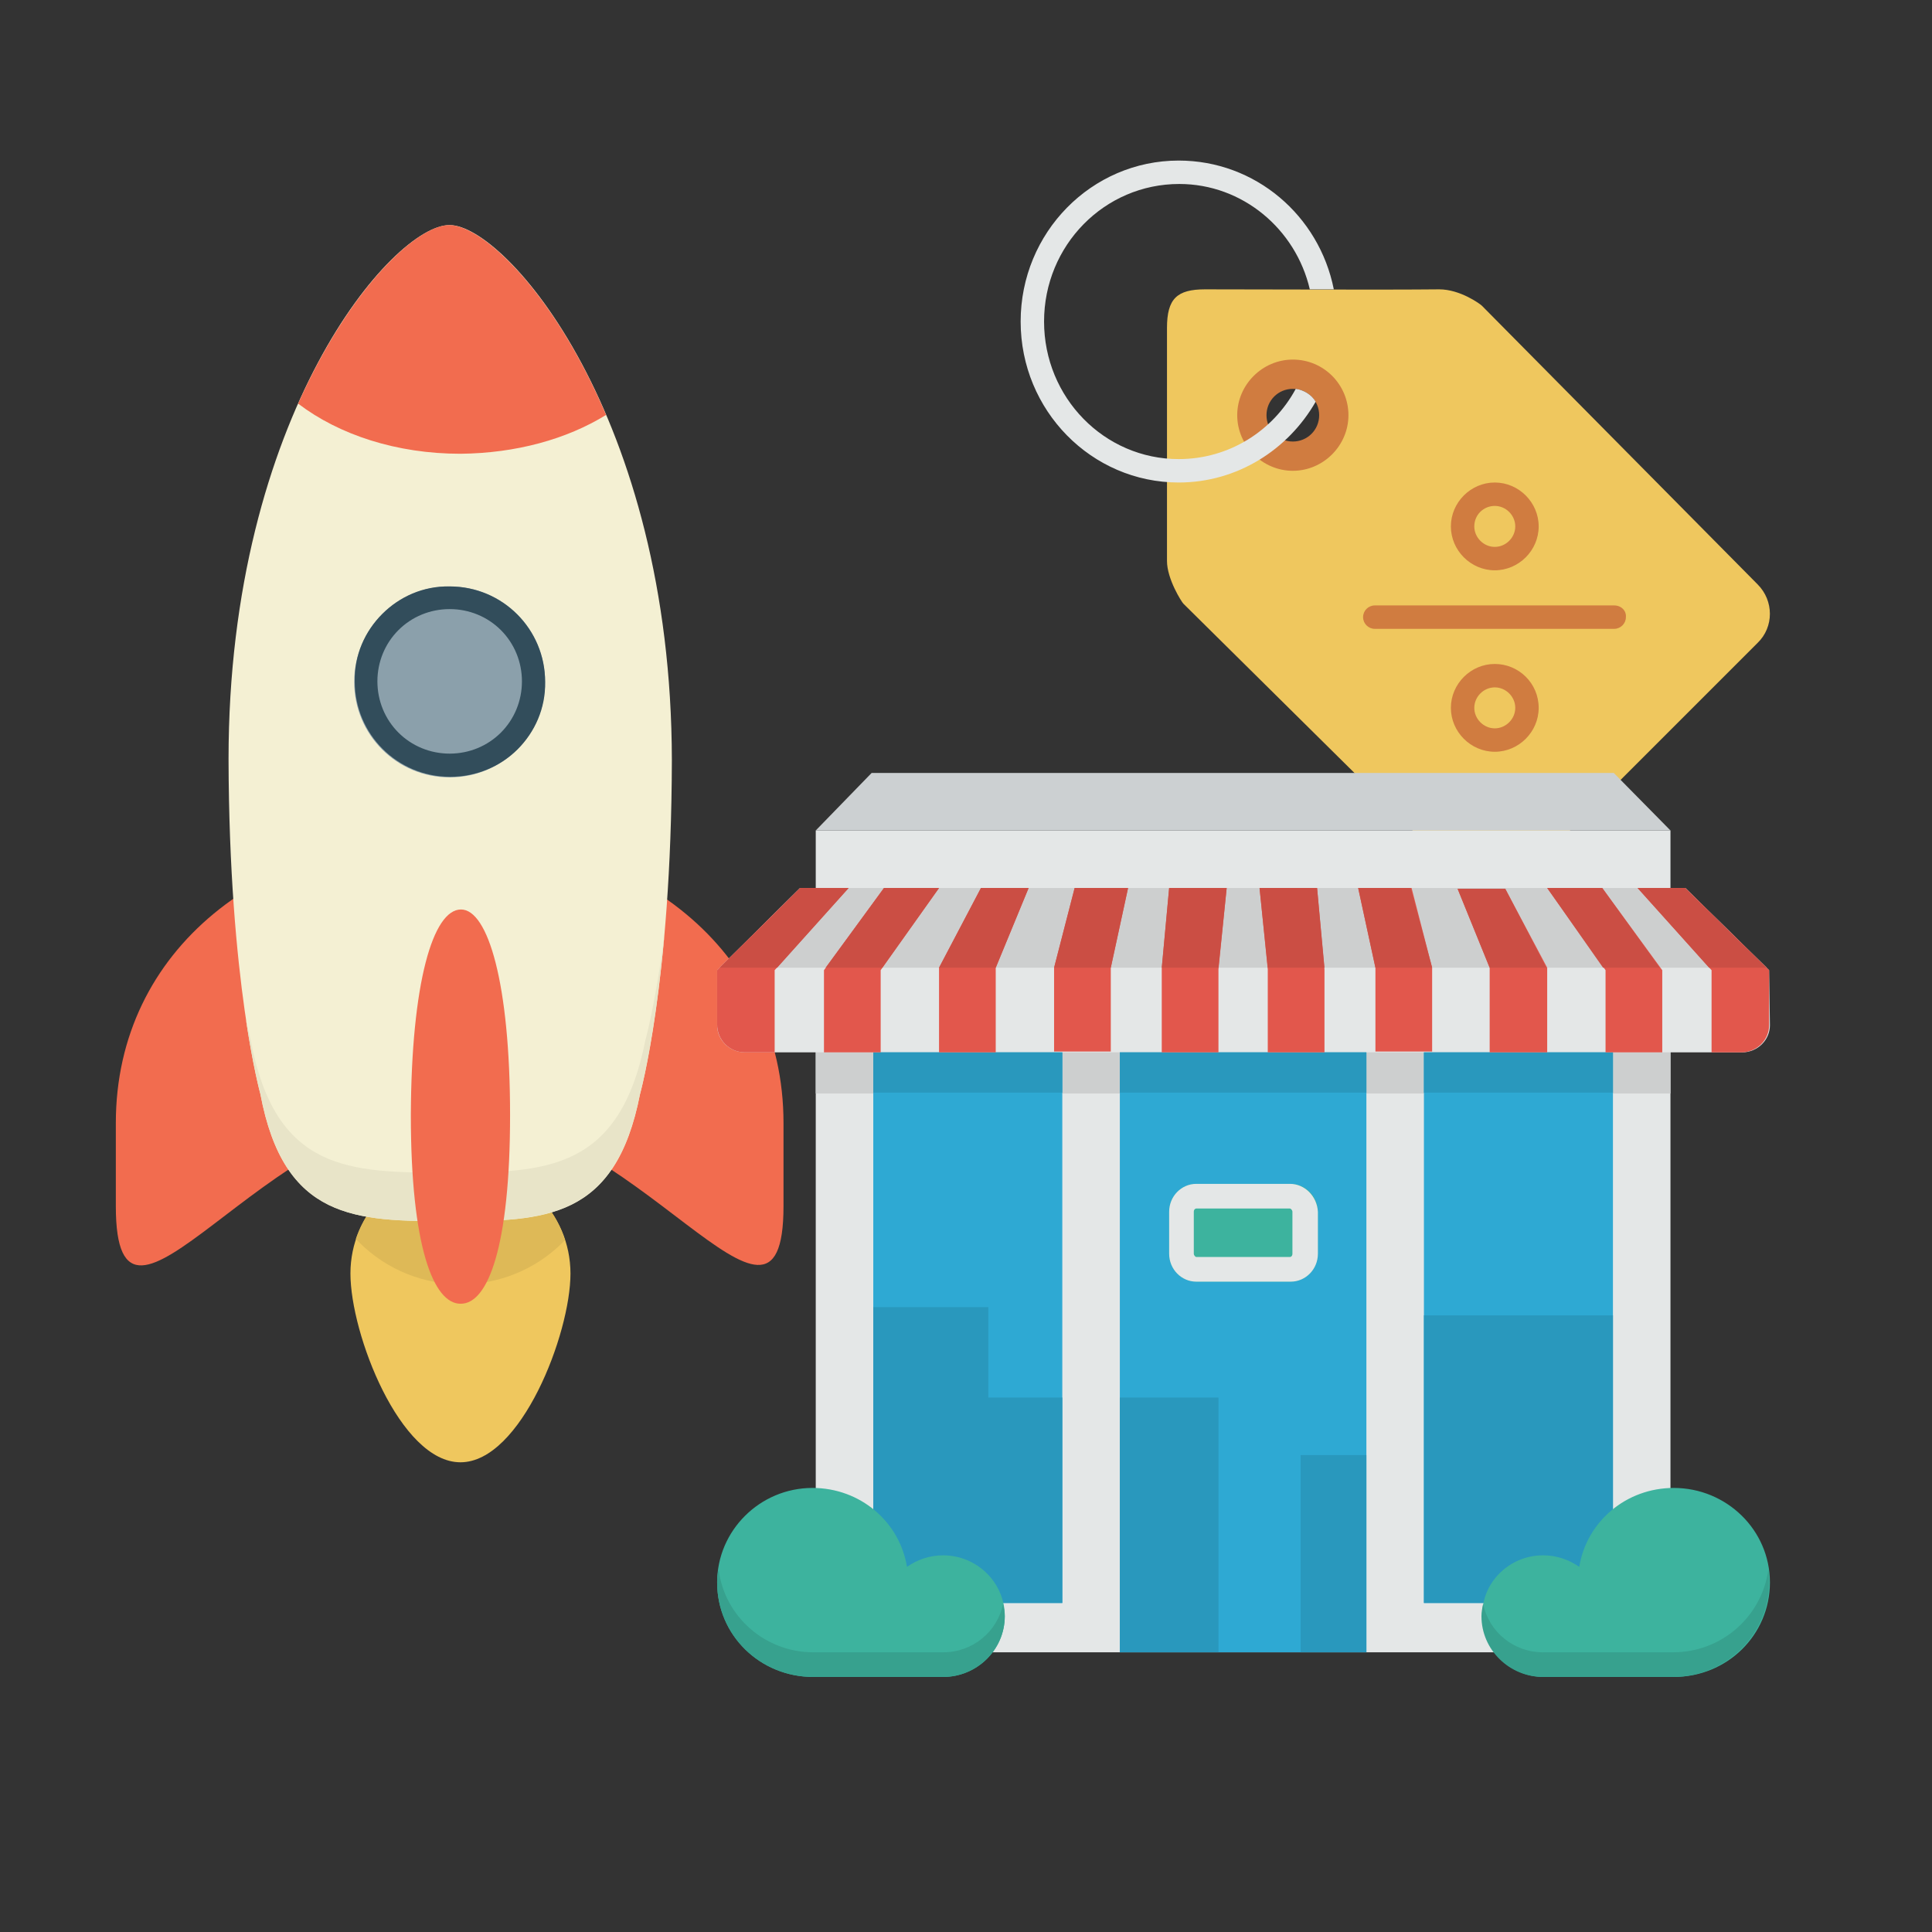 <?xml version="1.0" encoding="UTF-8"?>
<svg width="21566px" height="21566px" viewBox="0 0 21566 21566" version="1.1" xmlns="http://www.w3.org/2000/svg" xmlns:xlink="http://www.w3.org/1999/xlink">
    <rect x="0" y="0" width="21566" height="21566" fill="#333333" stroke="none"/>
    <!-- Generator: Sketch 44.1 (41455) - http://www.bohemiancoding.com/sketch -->
    <title>Artboard</title>
    <desc>Created with Sketch.</desc>
    <defs></defs>
    <g id="Page-1" stroke="none" stroke-width="1" fill="none" fill-rule="evenodd">
        <g id="Artboard" fill-rule="nonzero">
            <g id="tag" transform="translate(11393, 1792)">
                <path d="M8226.292,4730.876 L5148.79,1620.731 C5129.181,1601.122 4907.038,1437.777 4671.805,1437.777 C4031.472,1444.313 2737.751,1437.777 2058.215,1437.777 C1744.577,1437.777 1633.506,1542.327 1633.506,1869.017 L1633.506,4469.517 C1633.506,4672.065 1796.853,4926.887 1816.463,4946.497 L4926.631,8023.976 C5109.588,8206.93 5403.616,8206.93 5586.556,8023.976 L8226.292,5384.274 C8409.249,5207.855 8409.249,4913.831 8226.292,4730.876 Z M3038.299,3267.273 C2803.083,3267.273 2613.59,3077.782 2613.59,2842.569 C2613.59,2607.356 2803.083,2417.865 3038.299,2417.865 C3273.515,2417.865 3463.009,2607.356 3463.009,2842.569 C3463.009,3077.782 3273.532,3267.273 3038.299,3267.273 Z" id="Shape" fill="#EFC75E"></path>
                <path d="M3038.299,2221.837 C2698.531,2221.837 2417.576,2502.789 2417.576,2842.552 C2417.576,3182.315 2698.531,3463.267 3038.299,3463.267 C3378.067,3463.267 3659.022,3182.315 3659.022,2842.552 C3659.022,2502.789 3384.603,2221.837 3038.299,2221.837 Z M3038.299,3136.593 C2874.952,3136.593 2744.271,3005.914 2744.271,2842.569 C2744.271,2679.224 2874.952,2548.544 3038.299,2548.544 C3201.646,2548.544 3332.328,2679.224 3332.328,2842.569 C3332.344,3005.914 3201.663,3136.593 3038.299,3136.593 Z" id="Shape" fill="#D07C40"></path>
                <path d="M3227.793,1437.793 C3070.982,764.803 2476.388,261.695 1770.707,261.695 C934.361,261.695 261.362,947.758 261.362,1797.166 C261.362,2646.574 934.361,3332.637 1764.187,3332.637 C2326.114,3332.637 2816.156,3019.003 3070.982,2548.561 C3162.46,2561.634 3247.402,2613.892 3293.141,2692.313 C2986.04,3228.087 2417.593,3593.996 1764.187,3593.996 C790.607,3593.963 0,2790.294 0,1797.15 C0,804.006 790.607,0.336 1764.17,0.336 C2620.126,0.336 3332.328,614.531 3495.675,1437.793 C3495.675,1437.793 3227.793,1437.793 3227.793,1437.793 Z" id="Shape" fill="#E4E7E7"></path>
                <path d="M5292.528,4574.068 C5560.427,4574.068 5782.57,4351.911 5782.57,4084.032 C5782.57,3816.153 5560.41,3593.996 5292.528,3593.996 C5024.629,3593.996 4802.486,3816.153 4802.486,4084.032 C4802.486,4351.911 5024.646,4574.068 5292.528,4574.068 Z M5292.528,3855.322 C5416.673,3855.322 5521.224,3959.872 5521.224,4084.015 C5521.224,4208.158 5416.673,4312.709 5292.528,4312.709 C5168.383,4312.709 5063.832,4208.158 5063.832,4084.015 C5063.848,3953.352 5168.383,3855.322 5292.528,3855.322 Z M5292.528,5619.487 C5024.629,5619.487 4802.486,5841.643 4802.486,6109.522 C4802.486,6377.401 5024.646,6599.558 5292.528,6599.558 C5560.427,6599.558 5782.57,6377.401 5782.57,6109.522 C5782.586,5835.107 5560.427,5619.487 5292.528,5619.487 Z M5292.528,6338.215 C5168.383,6338.215 5063.832,6233.665 5063.832,6109.522 C5063.832,5985.379 5168.383,5880.829 5292.528,5880.829 C5416.673,5880.829 5521.224,5985.379 5521.224,6109.522 C5521.224,6233.665 5416.673,6338.215 5292.528,6338.215 Z M6625.469,4966.106 L3953.067,4966.106 C3881.198,4966.106 3822.386,5024.917 3822.386,5096.785 C3822.386,5168.653 3881.198,5227.465 3953.067,5227.465 L6625.469,5227.465 C6697.338,5227.465 6756.15,5168.653 6756.15,5096.785 C6762.687,5024.884 6703.874,4966.106 6625.469,4966.106 Z" id="Shape" fill="#D07C40"></path>
            </g>
            <g id="rocket" transform="translate(5017.221, 9954.221) rotate(-45) translate(-5017.221, -9954.221) translate(-429.779, 4507.221)">
                <path d="M3388.734,7678.684 C3865.498,8155.448 3865.498,8938.721 3388.734,9415.507 C2911.97,9892.271 1507.185,10513.783 1030.421,10037.019 C553.656,9560.254 1175.147,8155.47 1651.933,7678.705 C2128.697,7201.919 2903.453,7201.919 3388.734,7678.684 Z" id="Shape" fill="#EFC75E"></path>
                <path d="M1966.937,7448.808 L1966.937,7499.889 C1966.937,8385.324 2690.611,9108.998 3576.046,9108.998 L3610.093,9108.998 C3848.486,8649.247 3771.853,8070.32 3380.217,7678.684 C3005.615,7295.564 2426.688,7218.932 1966.937,7448.808 Z" id="Shape" fill="#DEB957"></path>
                <path d="M5891.796,5005.345 C7347.662,6461.211 7637.114,8530.05 6257.88,9909.284 L5602.321,10564.843 C4223.088,11944.076 5176.638,8632.212 3720.772,7176.346 C2264.906,5720.48 -1055.475,6682.548 332.276,5294.797 L987.835,4639.238 C2367.09,3260.026 4435.93,3549.5 5891.796,5005.345 L5891.796,5005.345 Z" id="Shape" fill="#F26C4F"></path>
                <path d="M10710.606,186.534 C11153.324,629.251 10957.516,3438.799 8241.614,6163.219 C6470.744,7925.572 5355.433,8547.084 5355.433,8547.084 C4172.007,9347.391 3601.597,8802.49 2852.372,8053.286 C2103.146,7304.082 1549.771,6733.65 2358.573,5550.224 C2358.573,5550.224 2988.602,4426.396 4750.955,2655.527 C7466.836,-60.355 10267.889,-264.679 10710.606,186.534 L10710.606,186.534 Z" id="Shape" fill="#F4F0D3"></path>
                <path d="M5823.68,8163.965 C4589.173,8989.802 3993.212,8427.888 3218.456,7653.132 C2435.184,6869.86 1864.753,6282.416 2707.624,5047.909 L2835.337,4843.584 C2503.299,5294.819 2358.573,5550.224 2358.573,5550.224 C1549.771,6733.65 2103.167,7304.06 2852.372,8053.286 C3601.576,8802.511 4172.007,9338.874 5355.433,8547.084 C5355.433,8547.084 5883.278,8249.093 6794.265,7491.372 C6172.752,7968.158 5823.68,8163.965 5823.68,8163.965 Z" id="Shape" fill="#E8E4C8"></path>
                <path d="M7858.473,3038.667 C8275.639,3455.833 8275.639,4128.427 7858.473,4545.614 C7441.307,4962.781 6768.713,4962.781 6351.526,4545.614 C5934.359,4128.448 5934.359,3455.855 6351.526,3038.667 C6768.692,2621.48 7449.824,2621.48 7858.473,3038.667 Z" id="Shape" fill="#8BA0AB"></path>
                <path d="M5397.997,5677.938 C5610.839,5890.779 5202.19,6648.501 4163.49,7687.201 C3124.79,8725.901 2494.782,9006.836 2281.94,8785.477 C2069.099,8572.636 2341.539,7942.606 3380.217,6903.928 C4427.412,5865.25 5176.638,5456.579 5397.997,5677.938 Z" id="Shape" fill="#F26C4F"></path>
                <path d="M7109.269,2979.069 C7322.11,2979.069 7526.435,3064.197 7679.7,3217.462 C7832.943,3370.705 7918.093,3575.052 7918.093,3787.893 C7918.093,4000.735 7832.965,4205.059 7679.7,4358.324 C7526.456,4511.568 7322.11,4596.717 7109.269,4596.717 C6896.427,4596.717 6692.102,4511.589 6538.837,4358.324 C6385.594,4205.081 6300.444,4000.735 6300.444,3787.893 C6300.444,3575.052 6385.572,3370.727 6538.837,3217.462 C6692.081,3064.197 6896.427,2979.069 7109.269,2979.069 L7109.269,2979.069 Z M7109.269,2723.664 C6836.829,2723.664 6564.389,2825.826 6360.064,3038.667 C5942.898,3455.833 5942.898,4128.427 6360.064,4545.614 C6564.389,4749.939 6836.829,4860.618 7109.269,4860.618 C7381.708,4860.618 7654.148,4758.456 7858.473,4545.614 C8275.639,4128.448 8275.639,3455.855 7858.473,3038.667 C7654.148,2825.826 7381.708,2723.664 7109.269,2723.664 Z" id="Shape" fill="#324D5B"></path>
                <path d="M8105.383,399.397 C8182.015,969.828 8488.502,1574.306 8990.818,2076.622 C9433.535,2510.822 9944.368,2800.296 10446.684,2919.493 C11008.576,1523.203 10966.012,450.478 10710.606,186.534 C10463.696,-68.872 9442.052,-111.436 8105.383,399.397 Z" id="Shape" fill="#F26C4F"></path>
            </g>
            <g id="store" transform="translate(8005, 8627)">
                <path d="M1100.877,643.132 L10641.718,643.132 L10641.718,9816.839 L1100.877,9816.839 C1100.877,9816.839 1100.877,643.132 1100.877,643.132 Z" id="Shape" fill="#E4E7E7"></path>
                <path d="M1100.877,3110.869 L10641.718,3110.869 L10641.718,3578.725 L1100.877,3578.725 C1100.877,3578.725 1100.877,3110.869 1100.877,3110.869 Z" id="Shape" fill="#CDCFCF"></path>
                <path d="M11742.572,2202.666 L10806.843,1285.286 L926.552,1285.286 L0,2202.666 L0,2817.312 C0,2982.433 137.615,3120.046 311.917,3120.046 L11439.832,3120.046 C11614.134,3120.046 11751.749,2982.433 11751.749,2817.312 L11742.572,2202.666 Z" id="Shape" fill="#E4E7E7"></path>
                <polygon id="Shape" fill="#CDCFCF" points="11715.063 2175.158 10806.843 1285.309 926.552 1285.309 27.532 2175.158"></polygon>
                <path d="M1724.689,0.977 L10008.706,0.977 L10641.695,643.132 L1100.854,643.132 C1100.877,643.132 1724.689,0.977 1724.689,0.977 Z" id="Shape" fill="#CCD0D2"></path>
                <path d="M1743.044,9266.435 L3853.046,9266.435 L3853.046,3120.046 L1743.044,3120.046 L1743.044,9266.435 Z M4495.213,9816.839 L7247.382,9816.839 L7247.382,3120.046 L4495.213,3120.046 L4495.213,9816.839 Z M7889.549,3120.046 L7889.549,9266.435 L9999.552,9266.435 L9999.552,3120.046 L7889.549,3120.046 Z M1743.044,9266.435 L3853.046,9266.435 L3853.046,3120.046 L1743.044,3120.046 L1743.044,9266.435 Z M4495.213,9816.839 L7247.382,9816.839 L7247.382,3120.046 L4495.213,3120.046 L4495.213,9816.839 Z M7889.549,3120.046 L7889.549,9266.435 L9999.552,9266.435 L9999.552,3120.046 L7889.549,3120.046 Z" id="Shape" fill="#2EA9D3"></path>
                <path d="M5348.368,4587.831 L6403.358,4587.831 C6568.482,4587.831 6706.098,4725.444 6706.098,4899.743 L6706.098,5367.598 C6706.098,5541.897 6568.482,5679.51 6403.358,5679.51 L5348.368,5679.51 C5183.244,5679.51 5045.628,5541.897 5045.628,5367.598 L5045.628,4899.743 C5045.628,4725.444 5183.244,4587.831 5348.368,4587.831 Z" id="Shape" fill="#3DB39E"></path>
                <path d="M6394.204,4863.057 C6403.381,4863.057 6421.736,4881.411 6421.736,4899.743 L6421.736,5367.598 C6421.736,5395.13 6403.381,5404.284 6394.204,5404.284 L5348.392,5404.284 C5339.214,5404.284 5320.859,5385.93 5320.859,5367.598 L5320.859,4899.743 C5320.859,4872.211 5339.214,4863.057 5348.392,4863.057 L6394.204,4863.057 L6394.204,4863.057 Z M6394.204,4587.831 L5348.392,4587.831 C5183.267,4587.831 5045.651,4725.444 5045.651,4899.743 L5045.651,5367.598 C5045.651,5541.897 5183.267,5679.51 5348.392,5679.51 L6403.381,5679.51 C6568.506,5679.51 6706.121,5541.897 6706.121,5367.598 L6706.121,4899.743 C6696.944,4725.444 6559.328,4587.831 6394.204,4587.831 Z" id="Shape" fill="#E4E7E7"></path>
                <path d="M3853.023,6972.996 L3027.377,6972.996 L3027.377,5963.89 L1743.044,5963.89 L1743.044,9266.435 L3853.046,9266.435 L3853.046,6972.996 L3853.023,6972.996 Z M4495.213,6972.996 L5596.09,6972.996 L5596.09,9816.839 L4495.213,9816.839 L4495.213,6972.996 L4495.213,6972.996 Z M7889.549,6055.639 L9999.552,6055.639 L9999.552,9266.435 L7889.549,9266.435 L7889.549,6055.639 Z M6513.464,7615.15 L7247.382,7615.15 L7247.382,9816.839 L6513.464,9816.839 L6513.464,7615.15 Z" id="Shape" fill="#2998BD"></path>
                <path d="M9219.746,8734.361 C9366.539,8734.361 9504.131,8780.224 9623.392,8862.797 C9705.966,8358.232 10146.298,7982.126 10678.381,7982.126 C11265.507,7982.126 11751.726,8449.982 11751.726,9037.095 C11751.726,9624.209 11274.684,10092.065 10678.381,10092.065 L9228.9,10092.065 C8852.764,10092.065 8540.87,9789.331 8540.87,9413.202 C8531.716,9037.095 8843.633,8734.361 9219.746,8734.361 Z M2522.826,8734.361 C2376.033,8734.361 2238.441,8780.224 2119.18,8862.797 C2036.606,8358.232 1596.274,7982.126 1064.19,7982.126 C477.042,7982.103 0,8459.136 0,9037.095 C0,9624.209 477.042,10092.065 1073.345,10092.065 L2522.826,10092.065 C2898.962,10092.065 3210.856,9789.331 3210.856,9413.202 C3210.856,9037.095 2898.939,8734.361 2522.826,8734.361 Z" id="Shape" fill="#3DB39E"></path>
                <path d="M2522.826,9816.839 L1073.345,9816.839 C532.084,9816.839 82.574,9413.202 18.355,8899.459 C0,8945.346 0,8991.209 0,9037.095 C0,9624.209 477.042,10092.065 1073.345,10092.065 L2522.826,10092.065 C2898.962,10092.065 3210.856,9789.331 3210.856,9413.202 C3210.856,9367.338 3201.679,9321.475 3192.501,9275.589 C3128.306,9587.5 2853.075,9816.839 2522.826,9816.839 Z M10669.227,9816.839 L9219.746,9816.839 C8889.497,9816.839 8614.266,9587.5 8550.047,9275.589 C8540.87,9321.452 8531.692,9367.315 8531.692,9413.202 C8531.692,9789.331 8843.61,10092.065 9219.723,10092.065 L10669.204,10092.065 C11256.329,10092.065 11742.549,9624.209 11742.549,9037.095 C11742.549,8991.232 11742.549,8945.369 11733.371,8899.483 C11659.998,9413.202 11219.666,9816.839 10669.227,9816.839 Z" id="Shape" fill="#37A18E"></path>
                <path d="M7889.549,3120.046 L9999.552,3120.046 L9999.552,3569.547 L7889.549,3569.547 L7889.549,3120.046 Z M1743.044,3120.046 L3853.046,3120.046 L3853.046,3569.547 L1743.044,3569.547 L1743.044,3120.046 Z M4495.213,3120.046 L7247.382,3120.046 L7247.382,3569.547 L4495.213,3569.547 L4495.213,3120.046 Z" id="Shape" fill="#2998BD"></path>
                <path d="M10806.843,1285.309 L10274.759,1285.309 L11100.405,2202.689 L11100.405,3120.07 L11430.655,3120.07 C11604.957,3120.07 11742.572,2982.457 11742.572,2817.335 L11742.572,2202.689 L11733.395,2193.512 C11733.395,2193.489 10806.843,1285.309 10806.843,1285.309 Z M3109.951,2175.158 L3476.91,1285.309 L2944.826,1285.309 L2476.962,2175.158 L2476.962,3120.046 L3109.951,3120.046 L3109.951,2175.158 Z M1192.605,3120.046 L1825.594,3120.046 L1825.594,2202.666 L2476.938,1285.286 L1862.304,1285.286 L1192.605,2202.666 L1192.605,3120.046 Z M5596.067,2193.489 L5687.795,1285.286 L5045.628,1285.286 L4963.054,2184.312 L4963.054,3120.023 L5596.043,3120.023 L5596.067,2193.489 L5596.067,2193.489 Z M4394.284,3110.869 L4394.284,2175.158 L4586.941,1285.309 L3990.639,1285.309 L3761.295,2175.158 L3761.295,3110.869 L4394.284,3110.869 Z M9265.634,3120.046 L9265.634,2175.158 L8797.769,1294.487 L8265.685,1294.487 L8623.467,2175.158 L8623.467,3120.046 L9265.634,3120.046 Z M10549.967,3120.046 L10549.967,2202.666 L9880.268,1285.286 L9265.61,1285.286 L9916.954,2202.666 L9916.954,3120.046 L10549.967,3120.046 Z M311.917,3120.046 L642.167,3120.046 L642.167,2202.666 L1467.813,1285.286 L926.552,1285.286 L0,2202.666 L0,2808.135 C0,2982.433 137.615,3120.046 311.917,3120.046 Z M6779.494,3120.046 L6779.494,2193.512 L6696.92,1285.309 L6054.754,1285.309 L6146.482,2193.512 L6146.482,3120.046 L6779.494,3120.046 Z M7348.288,2175.158 L7348.288,3110.869 L7981.277,3110.869 L7981.277,2175.158 L7751.933,1285.309 L7155.631,1285.309 L7348.288,2175.158 Z" id="Shape" fill="#E2574C"></path>
                <path d="M8797.746,1294.463 L8265.662,1294.463 L8623.444,2175.134 L9256.433,2175.134 L8797.746,1294.463 Z M6696.944,1285.309 L6054.777,1285.309 L6146.505,2175.158 L6779.494,2175.158 L6696.944,1285.309 Z M10806.843,1285.309 L10274.759,1285.309 L11072.896,2175.158 L11715.063,2175.158 L10806.843,1285.309 Z M9880.268,1285.309 L9265.61,1285.309 L9889.445,2175.158 L10522.434,2175.158 L9880.268,1285.309 Z M7742.756,1285.309 L7155.631,1285.309 L7348.288,2175.158 L7981.277,2175.158 L7742.756,1285.309 Z M3761.295,2175.158 L4394.284,2175.158 L4586.941,1285.309 L3990.639,1285.309 L3761.295,2175.158 Z M2476.938,1285.309 L1862.304,1285.309 L1210.96,2175.158 L1843.949,2175.158 L2476.938,1285.309 Z M4963.078,2175.158 L5596.067,2175.158 L5687.795,1285.309 L5045.628,1285.309 L4963.078,2175.158 Z M27.532,2175.158 L669.699,2175.158 L1467.836,1285.309 L926.552,1285.309 L27.532,2175.158 Z M2476.938,2175.158 L3109.928,2175.158 L3476.887,1285.309 L2944.803,1285.309 L2476.938,2175.158 Z" id="Shape" fill="#CB4E44"></path>
            </g>
        </g>
    </g>
</svg>